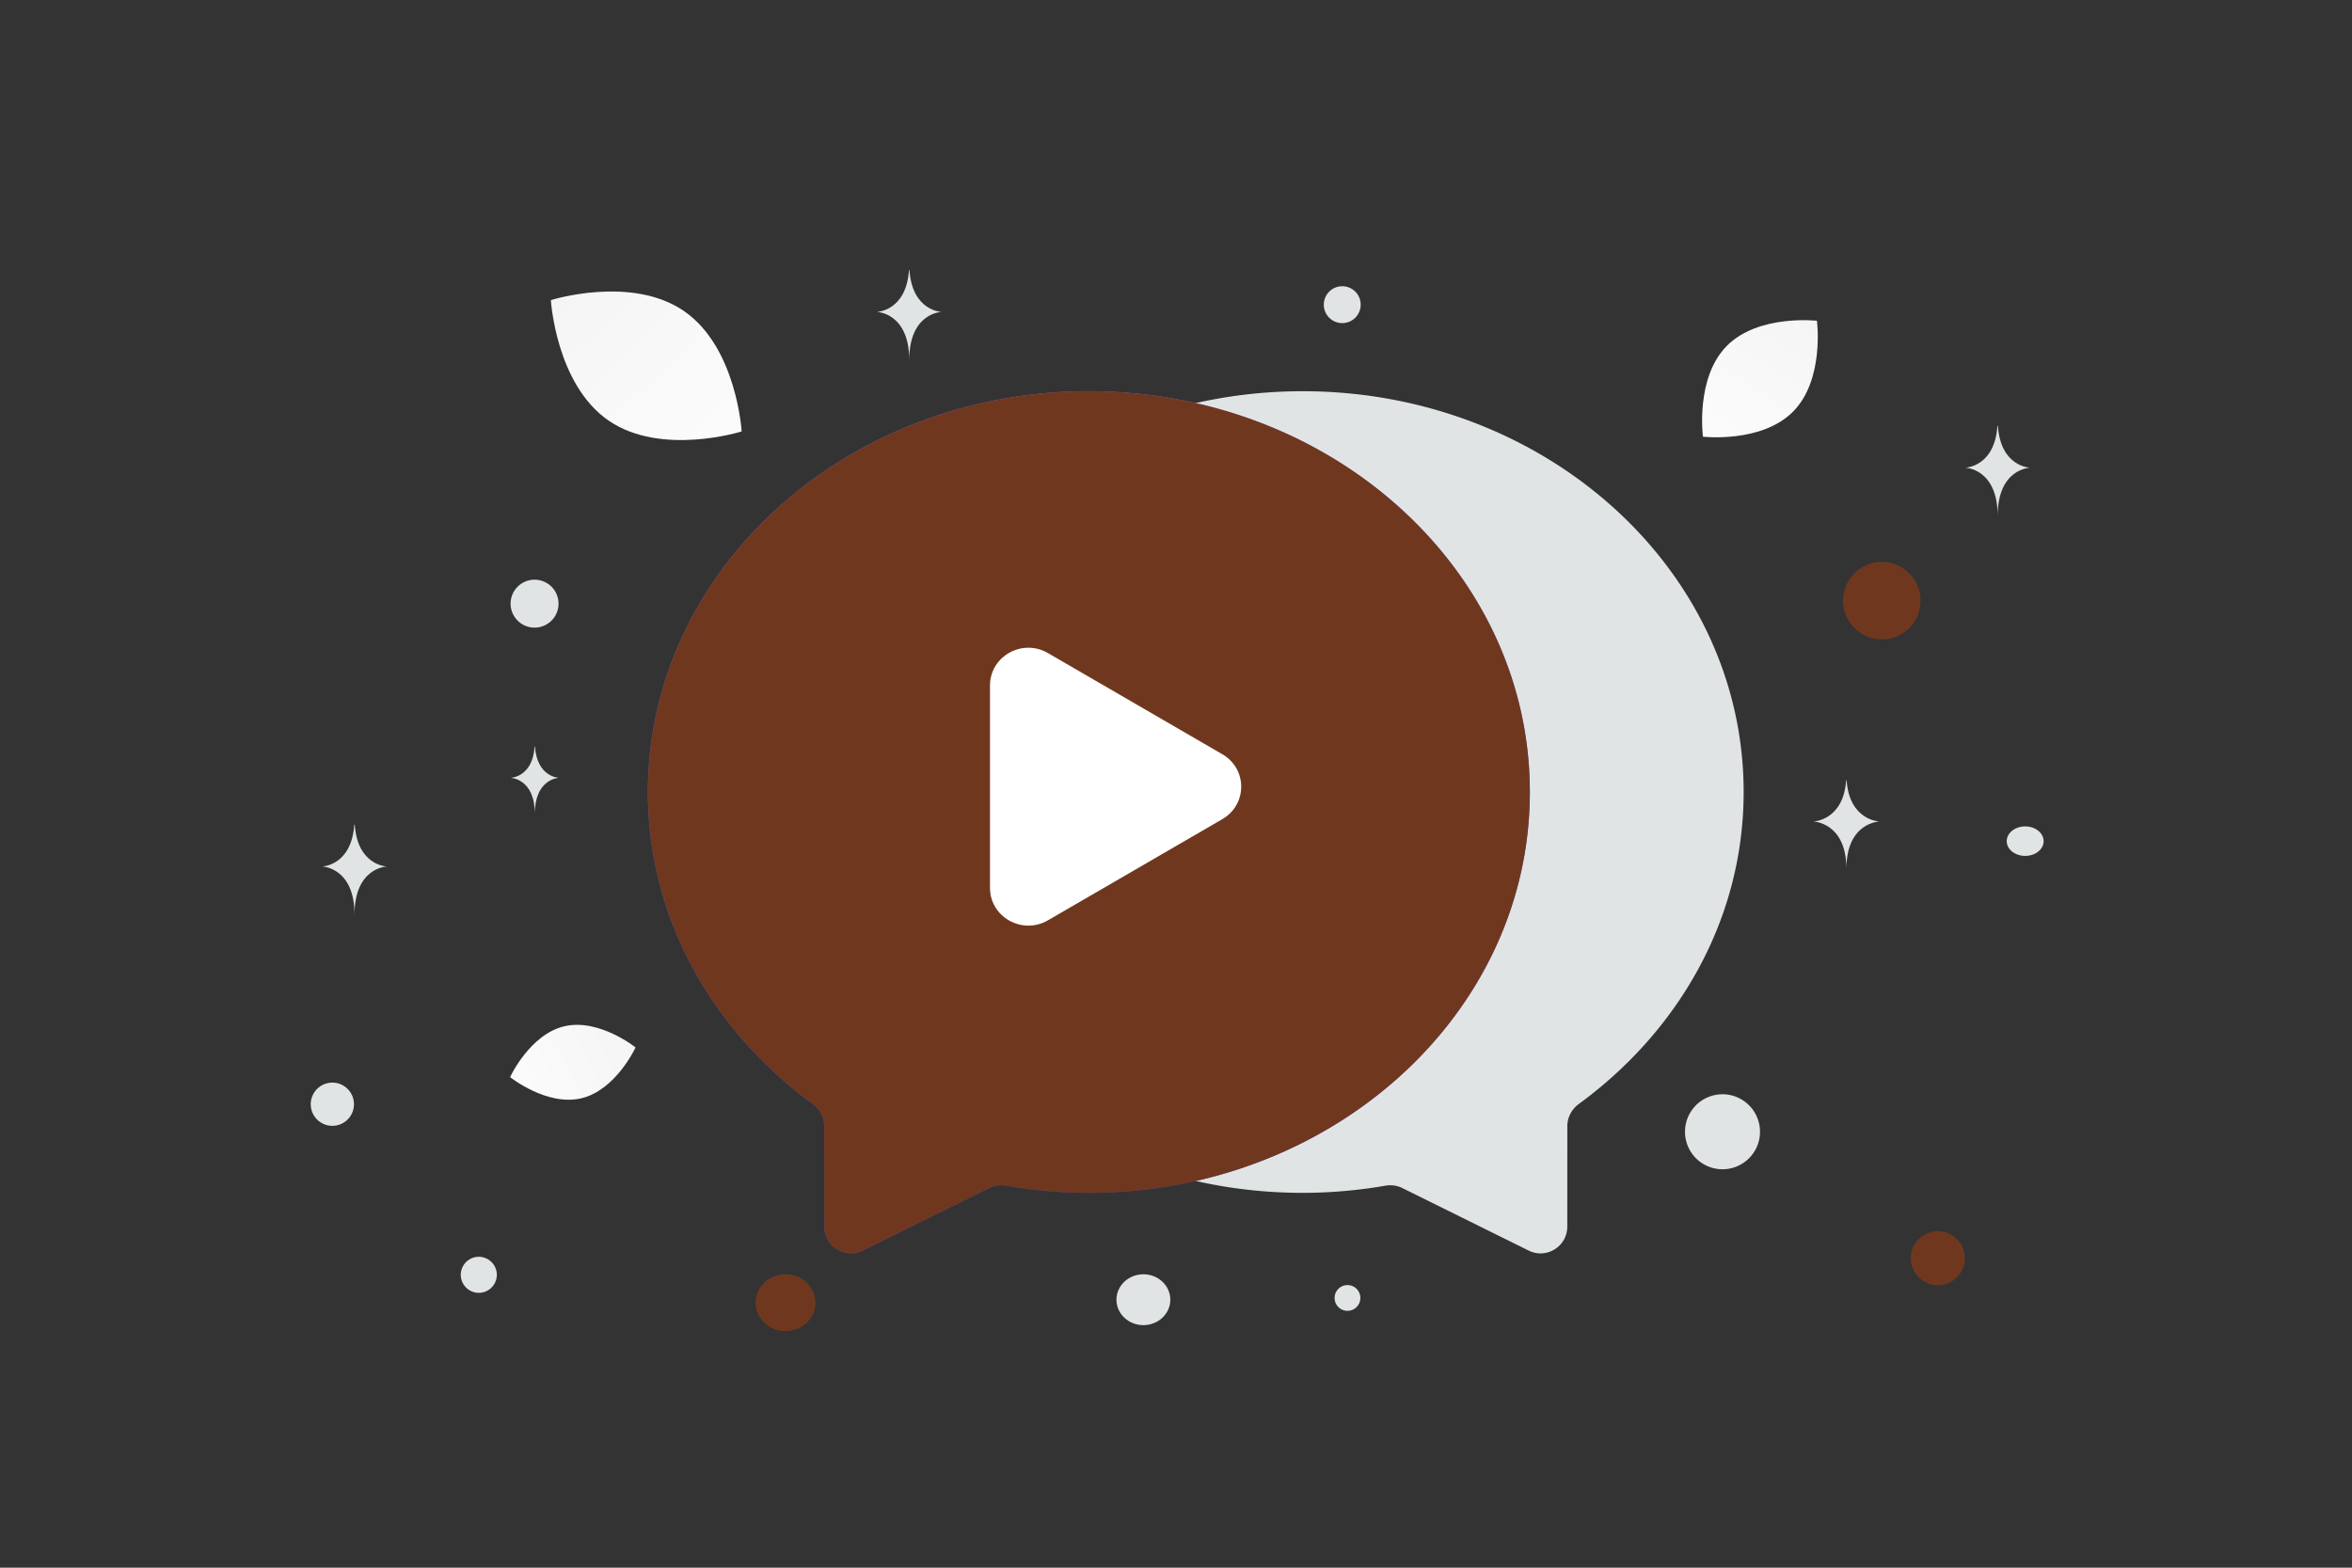 <svg width="900" height="600" viewBox="0 0 900 600" fill="none" xmlns="http://www.w3.org/2000/svg"><rect x="0" y="0" width="900" height="600" fill="#333333" stroke="none"/><path fill="transparent" d="M0 0h900v600H0z"/><path fill-rule="evenodd" clip-rule="evenodd" d="M667.211 303.134c0 48.469-24.718 91.351-63.068 119.386-2.726 1.994-4.406 5.134-4.404 8.511.005 11.102-.01 24.324-.018 38.454-.004 7.573-7.959 12.512-14.746 9.154l-48.381-23.937c-1.998-.988-4.263-1.287-6.46-.906a185.134 185.134 0 0 1-31.661 2.739c-92.843 0-168.737-68.302-168.737-153.401 0-85.1 75.894-153.401 168.737-153.401 92.843 0 168.738 68.301 168.738 153.401z" fill="#E1E4E5"/><path fill-rule="evenodd" clip-rule="evenodd" d="M247.924 303.134c0 48.469 24.718 91.351 63.068 119.386 2.726 1.994 4.406 5.134 4.404 8.511-.005 11.102.01 24.324.018 38.454.004 7.573 7.959 12.512 14.746 9.154l48.381-23.937c1.998-.988 4.263-1.287 6.46-.906a185.134 185.134 0 0 0 31.661 2.739c92.843 0 168.737-68.302 168.737-153.401 0-85.1-75.894-153.401-168.737-153.401-92.843 0-168.738 68.301-168.738 153.401z" fill="url(#a)"/><path fill-rule="evenodd" clip-rule="evenodd" d="M247.924 303.134c0 48.469 24.718 91.351 63.068 119.386 2.726 1.994 4.406 5.134 4.404 8.511-.005 11.102.01 24.324.018 38.454.004 7.573 7.959 12.512 14.746 9.154l48.381-23.937c1.998-.988 4.263-1.287 6.46-.906a185.134 185.134 0 0 0 31.661 2.739c92.843 0 168.737-68.302 168.737-153.401 0-85.1-75.894-153.401-168.737-153.401-92.843 0-168.738 68.301-168.738 153.401z" fill="#6f381e"/><path fill-rule="evenodd" clip-rule="evenodd" d="m400.991 249.944 66.754 38.736c9.611 5.575 9.611 19.225 0 24.82l-66.754 38.736c-9.799 5.678-22.167-1.25-22.167-12.399v-77.473c0-11.19 12.368-18.117 22.167-12.42z" fill="#fff"/><path d="M222.46 420.341c-13.252 3.139-27.267-8.099-27.267-8.099s7.479-16.322 20.735-19.452c13.251-3.139 27.262 8.089 27.262 8.089s-7.479 16.322-20.73 19.462z" fill="url(#b)"/><path d="M232.853 160.947c20.155 13.882 50.945 4.178 50.945 4.178s-1.906-32.208-22.074-46.077c-20.155-13.882-50.932-4.191-50.932-4.191s1.907 32.208 22.061 46.09z" fill="url(#c)"/><path d="M686.193 157.467c-12.038 12.253-34.55 9.669-34.55 9.669s-2.979-22.449 9.07-34.695c12.039-12.252 34.54-9.677 34.54-9.677s2.979 22.45-9.06 34.703z" fill="url(#d)"/><circle cx="741.523" cy="481.559" r="10.343" transform="rotate(180 741.523 481.559)" fill="#6f381e"/><ellipse cx="300.593" cy="498.582" rx="11.453" ry="10.88" transform="rotate(180 300.593 498.582)" fill="#6f381e"/><circle r="14.826" transform="matrix(-1 0 0 1 720.097 229.895)" fill="#6f381e"/><ellipse rx="10.307" ry="9.735" transform="matrix(-1 0 0 1 437.52 497.437)" fill="#E1E4E5"/><circle r="8.274" transform="matrix(-1 0 0 1 127.173 422.619)" fill="#E1E4E5"/><circle r="4.942" transform="matrix(-1 0 0 1 515.617 496.765)" fill="#E1E4E5"/><circle r="7.06" transform="matrix(-1 0 0 1 513.613 116.607)" fill="#E1E4E5"/><circle r="6.899" transform="scale(1 -1) rotate(-75 -226.319 -363.34)" fill="#E1E4E5"/><circle r="9.178" transform="matrix(-1 0 0 1 204.552 231.038)" fill="#E1E4E5"/><ellipse rx="7.06" ry="5.648" transform="matrix(-1 0 0 1 774.94 321.935)" fill="#E1E4E5"/><circle r="14.358" transform="scale(1 -1) rotate(-75 47.308 -646.07)" fill="#E1E4E5"/><path d="M706.432 298.674h.184c1.094 15.495 12.618 15.734 12.618 15.734s-12.708.248-12.708 18.153c0-17.905-12.707-18.153-12.707-18.153s11.519-.239 12.613-15.734zM347.827 103.365h.18c1.068 15.765 12.324 16.008 12.324 16.008s-12.412.252-12.412 18.468c0-18.216-12.411-18.468-12.411-18.468s11.251-.243 12.319-16.008zM135.565 315.626h.181c1.068 15.765 12.323 16.008 12.323 16.008s-12.411.252-12.411 18.468c0-18.216-12.412-18.468-12.412-18.468s11.251-.243 12.319-16.008zM764.319 163h.18c1.069 15.765 12.324 16.008 12.324 16.008s-12.412.252-12.412 18.468c0-18.216-12.411-18.468-12.411-18.468s11.251-.243 12.319-16.008zM204.578 285.745h.135c.798 11.779 9.208 11.96 9.208 11.96s-9.273.189-9.273 13.8c0-13.611-9.274-13.8-9.274-13.8s8.406-.181 9.204-11.96z" fill="#E1E4E5"/><defs><linearGradient id="a" x1="416.662" y1="149.733" x2="416.662" y2="485.932" gradientUnits="userSpaceOnUse"><stop stop-color="#8B6EE7"/><stop offset="1" stop-color="#5C30D6"/></linearGradient><linearGradient id="b" x1="172.558" y1="428.146" x2="288.561" y2="373.342" gradientUnits="userSpaceOnUse"><stop stop-color="#fff"/><stop offset="1" stop-color="#EEE"/></linearGradient><linearGradient id="c" x1="311.363" y1="206.496" x2="152.713" y2="39.203" gradientUnits="userSpaceOnUse"><stop stop-color="#fff"/><stop offset="1" stop-color="#EEE"/></linearGradient><linearGradient id="d" x1="638.161" y1="199.32" x2="725.194" y2="62.889" gradientUnits="userSpaceOnUse"><stop stop-color="#fff"/><stop offset="1" stop-color="#EEE"/></linearGradient></defs></svg>
